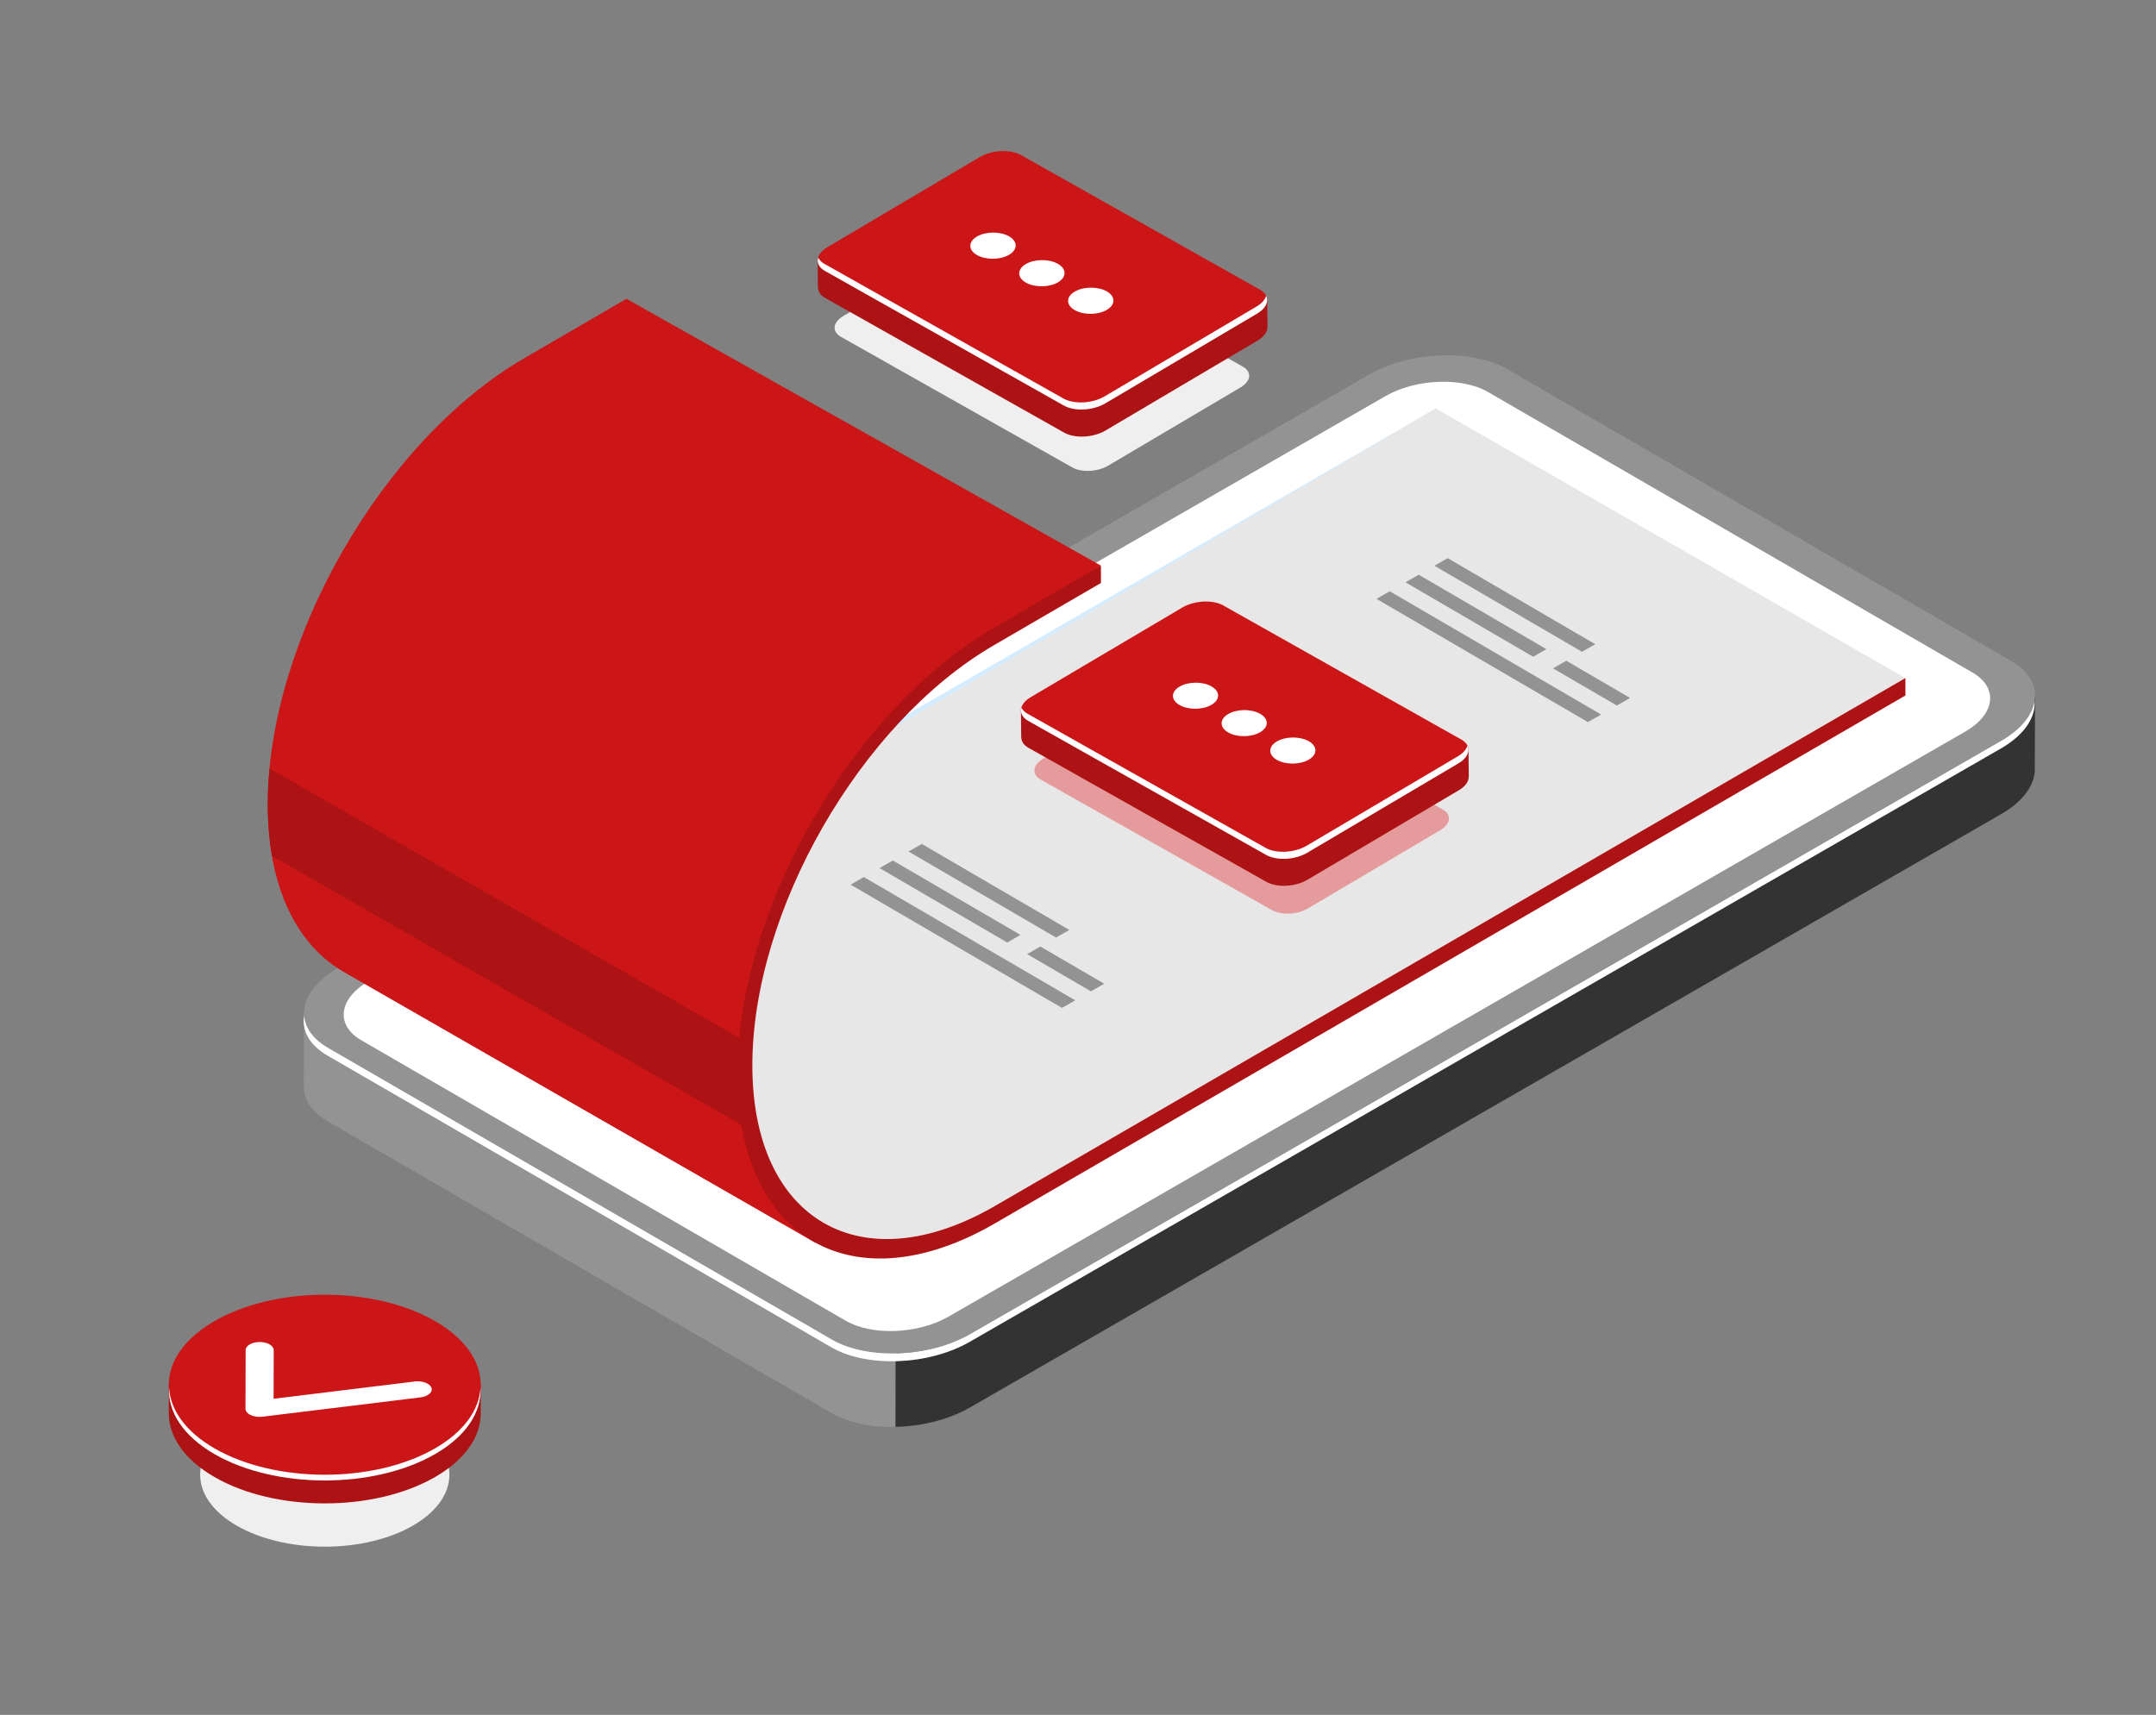 <svg width="450" height="358" viewBox="0 0 450 358" fill="none" xmlns="http://www.w3.org/2000/svg">
<rect x="0" y="0" width="450" height="358" fill="#808080" stroke="none"/>
<path d="M173.585 294.995L68.382 234.073C64.926 232.071 63.315 229.372 63.43 226.565L63.406 226.573L63.449 211.308L69.299 218.162C69.679 217.911 70.061 217.661 70.476 217.422L285.69 93.567C294.233 88.65 307.149 88.132 314.536 92.411L418.263 152.477C420.361 150.179 424.763 145.325 424.763 145.325L424.714 160.257L424.711 160.255C424.866 163.622 422.471 167.208 417.646 169.984L202.432 293.84C193.888 298.756 180.973 299.273 173.585 294.995Z" fill="#939393"/>
<path d="M285.691 93.567C294.235 88.649 307.15 88.132 314.537 92.411L418.263 152.477C420.362 150.179 424.764 145.325 424.764 145.325L424.714 160.257L424.712 160.255C424.867 163.622 422.472 167.208 417.647 169.983L202.433 293.839C197.976 296.404 192.332 297.76 186.9 297.874L187.105 150.302L285.691 93.567Z" fill="#333333"/>
<path d="M419.784 137.985L314.581 77.063C307.194 72.784 294.278 73.302 285.734 78.219L70.521 202.074C61.977 206.991 61.039 214.447 68.427 218.725L173.629 279.647C181.018 283.927 193.933 283.409 202.477 278.492L417.69 154.636C426.234 149.719 427.172 142.264 419.784 137.985Z" fill="#939393"/>
<path d="M173.55 281.277L68.347 220.354C64.537 218.147 62.959 215.095 63.479 211.983C63.666 214.511 65.287 216.905 68.427 218.725L173.631 279.646C181.018 283.925 193.933 283.409 202.478 278.492L417.69 154.636C421.829 152.254 424.165 149.279 424.653 146.355C424.906 149.774 422.523 153.439 417.61 156.265L202.398 280.12C193.853 285.038 180.938 285.555 173.55 281.277Z" fill="white"/>
<path d="M411.682 140.385L310.594 81.846C305.102 78.666 295.503 79.05 289.152 82.705L76.995 204.801C70.645 208.457 69.948 213.997 75.439 217.178L176.527 275.716C182.018 278.897 191.618 278.512 197.969 274.858L410.125 152.762C416.476 149.107 417.173 143.566 411.682 140.385Z" fill="white"/>
<path d="M72.051 203.046L72.074 203.047C62.14 197.53 55.94 185.443 55.885 168.142C55.777 133.892 79.776 92.021 109.383 74.802L130.749 62.377L131.78 62.956L229.784 118.072L204.956 134.209L195.634 141.029L182.801 154.436L180.738 156.318L167.08 177.008L162.071 189.962L158.357 200.263L155.305 221.87L155.094 223.736L156.197 232.847L159.348 244.126L163.793 251.77L170.259 259.445L72.051 203.046Z" fill="#CC1517"/>
<path d="M299.685 85.264L299.696 88.891L178.531 159.044C179.632 156.518 181.714 154.423 183.843 152.321L299.685 85.264Z" fill="#D4ECFF"/>
<path d="M397.695 141.556L299.685 85.264L184.221 153.27L176.793 161.917L165.638 181.516L158.63 201.108L156.348 216.422L156.061 231.711L165.634 253.582L178.081 260.854L190.879 261.519L206.231 255.148L383.706 151.373L397.695 141.556Z" fill="#E7E7E7"/>
<path d="M72.073 203.046C63.761 198.431 58.08 189.2 56.408 176.18L156.371 233.475L159.347 244.125L163.791 251.769L170.257 259.444L72.05 203.045L72.073 203.046Z" fill="#CC1517"/>
<path d="M56.788 178.68C56.217 175.42 55.897 171.912 55.885 168.142C55.877 165.62 56.015 163.054 56.261 160.463L155.911 217.579L155.305 221.87L155.094 223.736L156.196 232.847L157.131 236.193L56.788 178.68Z" fill="#AD1214"/>
<path d="M397.705 145.184L397.693 141.557L207.771 251.697C179.893 267.909 157.13 254.862 157.028 222.612C156.927 190.361 179.525 150.935 207.403 134.722L229.795 121.699L229.784 118.072L207.391 131.095C177.783 148.313 153.785 190.185 153.893 224.435C154.001 258.686 178.175 272.543 207.781 255.324L397.705 145.184Z" fill="#AD1214"/>
<path d="M301.118 168.975L252.788 141.692C250.859 140.605 247.512 140.779 245.312 142.081L217.696 158.412C215.496 159.713 215.276 161.649 217.205 162.736L265.534 190.019C267.463 191.106 270.81 190.932 273.01 189.631L300.625 173.299C302.826 171.998 303.047 170.062 301.118 168.975Z" fill="#E59B9C"/>
<path d="M264.334 184.101L214.651 156.106C213.668 155.552 213.2 154.801 213.175 154.012C213.171 154.014 213.149 154.031 213.149 154.031L213.094 148.499C213.094 148.499 214.838 149.931 215.866 150.771L246.822 132.463C249.342 130.973 253.173 130.774 255.381 132.018L302.869 158.777L306.501 156.629L306.566 162.213L306.544 162.195C306.531 163.153 305.856 164.162 304.501 164.963L272.892 183.656C270.373 185.146 266.541 185.345 264.334 184.101Z" fill="#AD1214"/>
<path d="M305.001 154.385L255.317 126.389C253.11 125.145 249.279 125.344 246.76 126.834L215.151 145.527C212.633 147.016 212.38 149.233 214.589 150.476L264.271 178.472C266.479 179.716 270.311 179.516 272.829 178.028L304.438 159.334C306.957 157.845 307.209 155.628 305.001 154.385Z" fill="#CC1517"/>
<path d="M264.272 178.471L214.589 150.475C213.334 149.768 212.901 148.746 213.201 147.723C213.432 148.202 213.84 148.646 214.477 149.005L264.161 177C266.368 178.244 270.2 178.045 272.718 176.556L304.327 157.863C305.414 157.22 306.051 156.442 306.278 155.666C306.852 156.849 306.231 158.274 304.439 159.333L272.83 178.026C270.311 179.517 266.48 179.715 264.272 178.471Z" fill="white"/>
<path d="M252.881 147.126C254.71 146.044 254.692 144.321 252.841 143.278C250.99 142.235 248.006 142.266 246.177 143.348C244.347 144.429 244.366 146.152 246.217 147.195C248.068 148.238 251.052 148.207 252.881 147.126Z" fill="white"/>
<path d="M263.035 152.848C264.864 151.766 264.847 150.045 262.995 149.001C261.143 147.958 258.16 147.989 256.33 149.07C254.501 150.153 254.52 151.875 256.371 152.918C258.223 153.961 261.206 153.93 263.035 152.848Z" fill="white"/>
<path d="M273.192 158.571C275.021 157.49 275.002 155.767 273.151 154.724C271.3 153.68 268.316 153.711 266.487 154.793C264.658 155.875 264.676 157.598 266.527 158.641C268.379 159.684 271.362 159.653 273.192 158.571Z" fill="white"/>
<path d="M259.419 76.549L211.089 49.267C209.16 48.18 205.813 48.353 203.612 49.655L175.997 65.986C173.797 67.287 173.577 69.223 175.506 70.31L223.835 97.593C225.763 98.68 229.111 98.506 231.311 97.205L258.926 80.874C261.127 79.572 261.348 77.636 259.419 76.549Z" fill="#EFEFEF"/>
<path d="M222.134 90.325L172.228 62.203C171.24 61.647 170.769 60.894 170.744 60.101C170.741 60.103 170.719 60.12 170.719 60.12L170.662 54.563C170.662 54.563 172.416 56.002 173.447 56.845L204.544 38.455C207.073 36.959 210.923 36.758 213.14 38.008L260.841 64.887L264.49 62.729L264.555 68.339L264.534 68.321C264.52 69.283 263.842 70.296 262.481 71.101L230.73 89.879C228.2 91.375 224.351 91.575 222.134 90.325Z" fill="#AD1214"/>
<path d="M262.984 60.473L213.078 32.352C210.86 31.102 207.012 31.302 204.481 32.798L172.73 51.575C170.201 53.072 169.948 55.297 172.165 56.547L222.071 84.669C224.289 85.918 228.137 85.718 230.667 84.222L262.419 65.445C264.948 63.949 265.201 61.723 262.984 60.473Z" fill="#CC1517"/>
<path d="M222.07 84.67L172.164 56.548C170.903 55.837 170.468 54.811 170.769 53.783C171.002 54.265 171.413 54.711 172.051 55.071L221.959 83.192C224.176 84.442 228.025 84.242 230.555 82.746L262.305 63.969C263.397 63.323 264.038 62.542 264.266 61.762C264.842 62.951 264.219 64.381 262.418 65.446L230.667 84.223C228.137 85.719 224.287 85.919 222.07 84.67Z" fill="white"/>
<path d="M210.626 53.184C212.463 52.097 212.446 50.367 210.585 49.319C208.726 48.271 205.729 48.302 203.892 49.389C202.055 50.475 202.072 52.206 203.932 53.254C205.791 54.301 208.789 54.27 210.626 53.184Z" fill="white"/>
<path d="M220.828 58.931C222.665 57.845 222.647 56.115 220.787 55.067C218.927 54.019 215.93 54.05 214.093 55.137C212.255 56.223 212.274 57.953 214.133 59.002C215.993 60.049 218.991 60.018 220.828 58.931Z" fill="white"/>
<path d="M231.031 64.68C232.868 63.593 232.849 61.863 230.99 60.815C229.13 59.767 226.134 59.798 224.295 60.885C222.458 61.971 222.477 63.702 224.337 64.749C226.196 65.797 229.193 65.766 231.031 64.68Z" fill="white"/>
<path d="M67.787 322.881C82.154 322.881 93.8 316.158 93.8 307.864C93.8 299.57 82.154 292.846 67.787 292.846C53.421 292.846 41.775 299.57 41.775 307.864C41.775 316.158 53.421 322.881 67.787 322.881Z" fill="#EFEFEF"/>
<path d="M100.338 295.053V289.069H98.613C97.063 286.401 94.483 283.889 90.803 281.765C78.091 274.425 57.479 274.425 44.767 281.765C41.087 283.889 38.507 286.401 36.957 289.069H35.234V295.004H35.237C35.215 299.83 38.389 304.66 44.767 308.344C57.48 315.683 78.092 315.683 90.804 308.344C97.161 304.674 100.339 299.863 100.338 295.053Z" fill="#AD1214"/>
<path d="M67.785 307.872C85.764 307.872 100.338 299.458 100.338 289.078C100.338 278.698 85.764 270.283 67.785 270.283C49.807 270.283 35.232 278.698 35.232 289.078C35.232 299.458 49.807 307.872 67.785 307.872Z" fill="#CC1517"/>
<path d="M90.804 302.359C78.092 309.698 57.48 309.698 44.768 302.359C38.675 298.841 35.535 294.275 35.282 289.666C35.008 294.674 38.147 299.732 44.768 303.555C57.48 310.894 78.092 310.894 90.804 303.555C97.424 299.732 100.564 294.675 100.289 289.667C100.037 294.275 96.897 298.841 90.804 302.359Z" fill="white"/>
<path d="M52.096 295.29C51.548 294.975 51.237 294.544 51.238 294.092L51.271 281.846C51.273 280.913 52.587 280.157 54.205 280.158C55.824 280.158 57.131 280.917 57.13 281.853L57.102 292.006L86.572 288.398C88.156 288.203 89.71 288.787 90.046 289.701C90.383 290.615 89.37 291.514 87.788 291.708L54.776 295.749C53.91 295.855 53.009 295.73 52.321 295.409C52.243 295.371 52.168 295.332 52.096 295.29Z" fill="white"/>
<path d="M334.191 149.162L290.069 123.434L287.301 125.016L331.423 150.744L334.191 149.162Z" fill="#939393"/>
<path d="M332.959 134.481L302.16 116.521L299.393 118.104L330.192 136.063L332.959 134.481Z" fill="#939393"/>
<path d="M322.76 135.514L296.115 119.977L293.348 121.559L319.993 137.096L322.76 135.514Z" fill="#939393"/>
<path d="M340.237 145.706L326.915 137.938L324.146 139.52L337.47 147.288L340.237 145.706Z" fill="#939393"/>
<path d="M224.424 208.821L180.302 183.094L177.533 184.676L221.655 210.404L224.424 208.821Z" fill="#939393"/>
<path d="M223.193 194.139L192.394 176.18L189.625 177.762L220.425 195.722L223.193 194.139Z" fill="#939393"/>
<path d="M212.992 195.173L186.347 179.637L183.58 181.219L210.225 196.756L212.992 195.173Z" fill="#939393"/>
<path d="M230.469 205.364L217.147 197.596L214.379 199.178L227.702 206.947L230.469 205.364Z" fill="#939393"/>
</svg>
